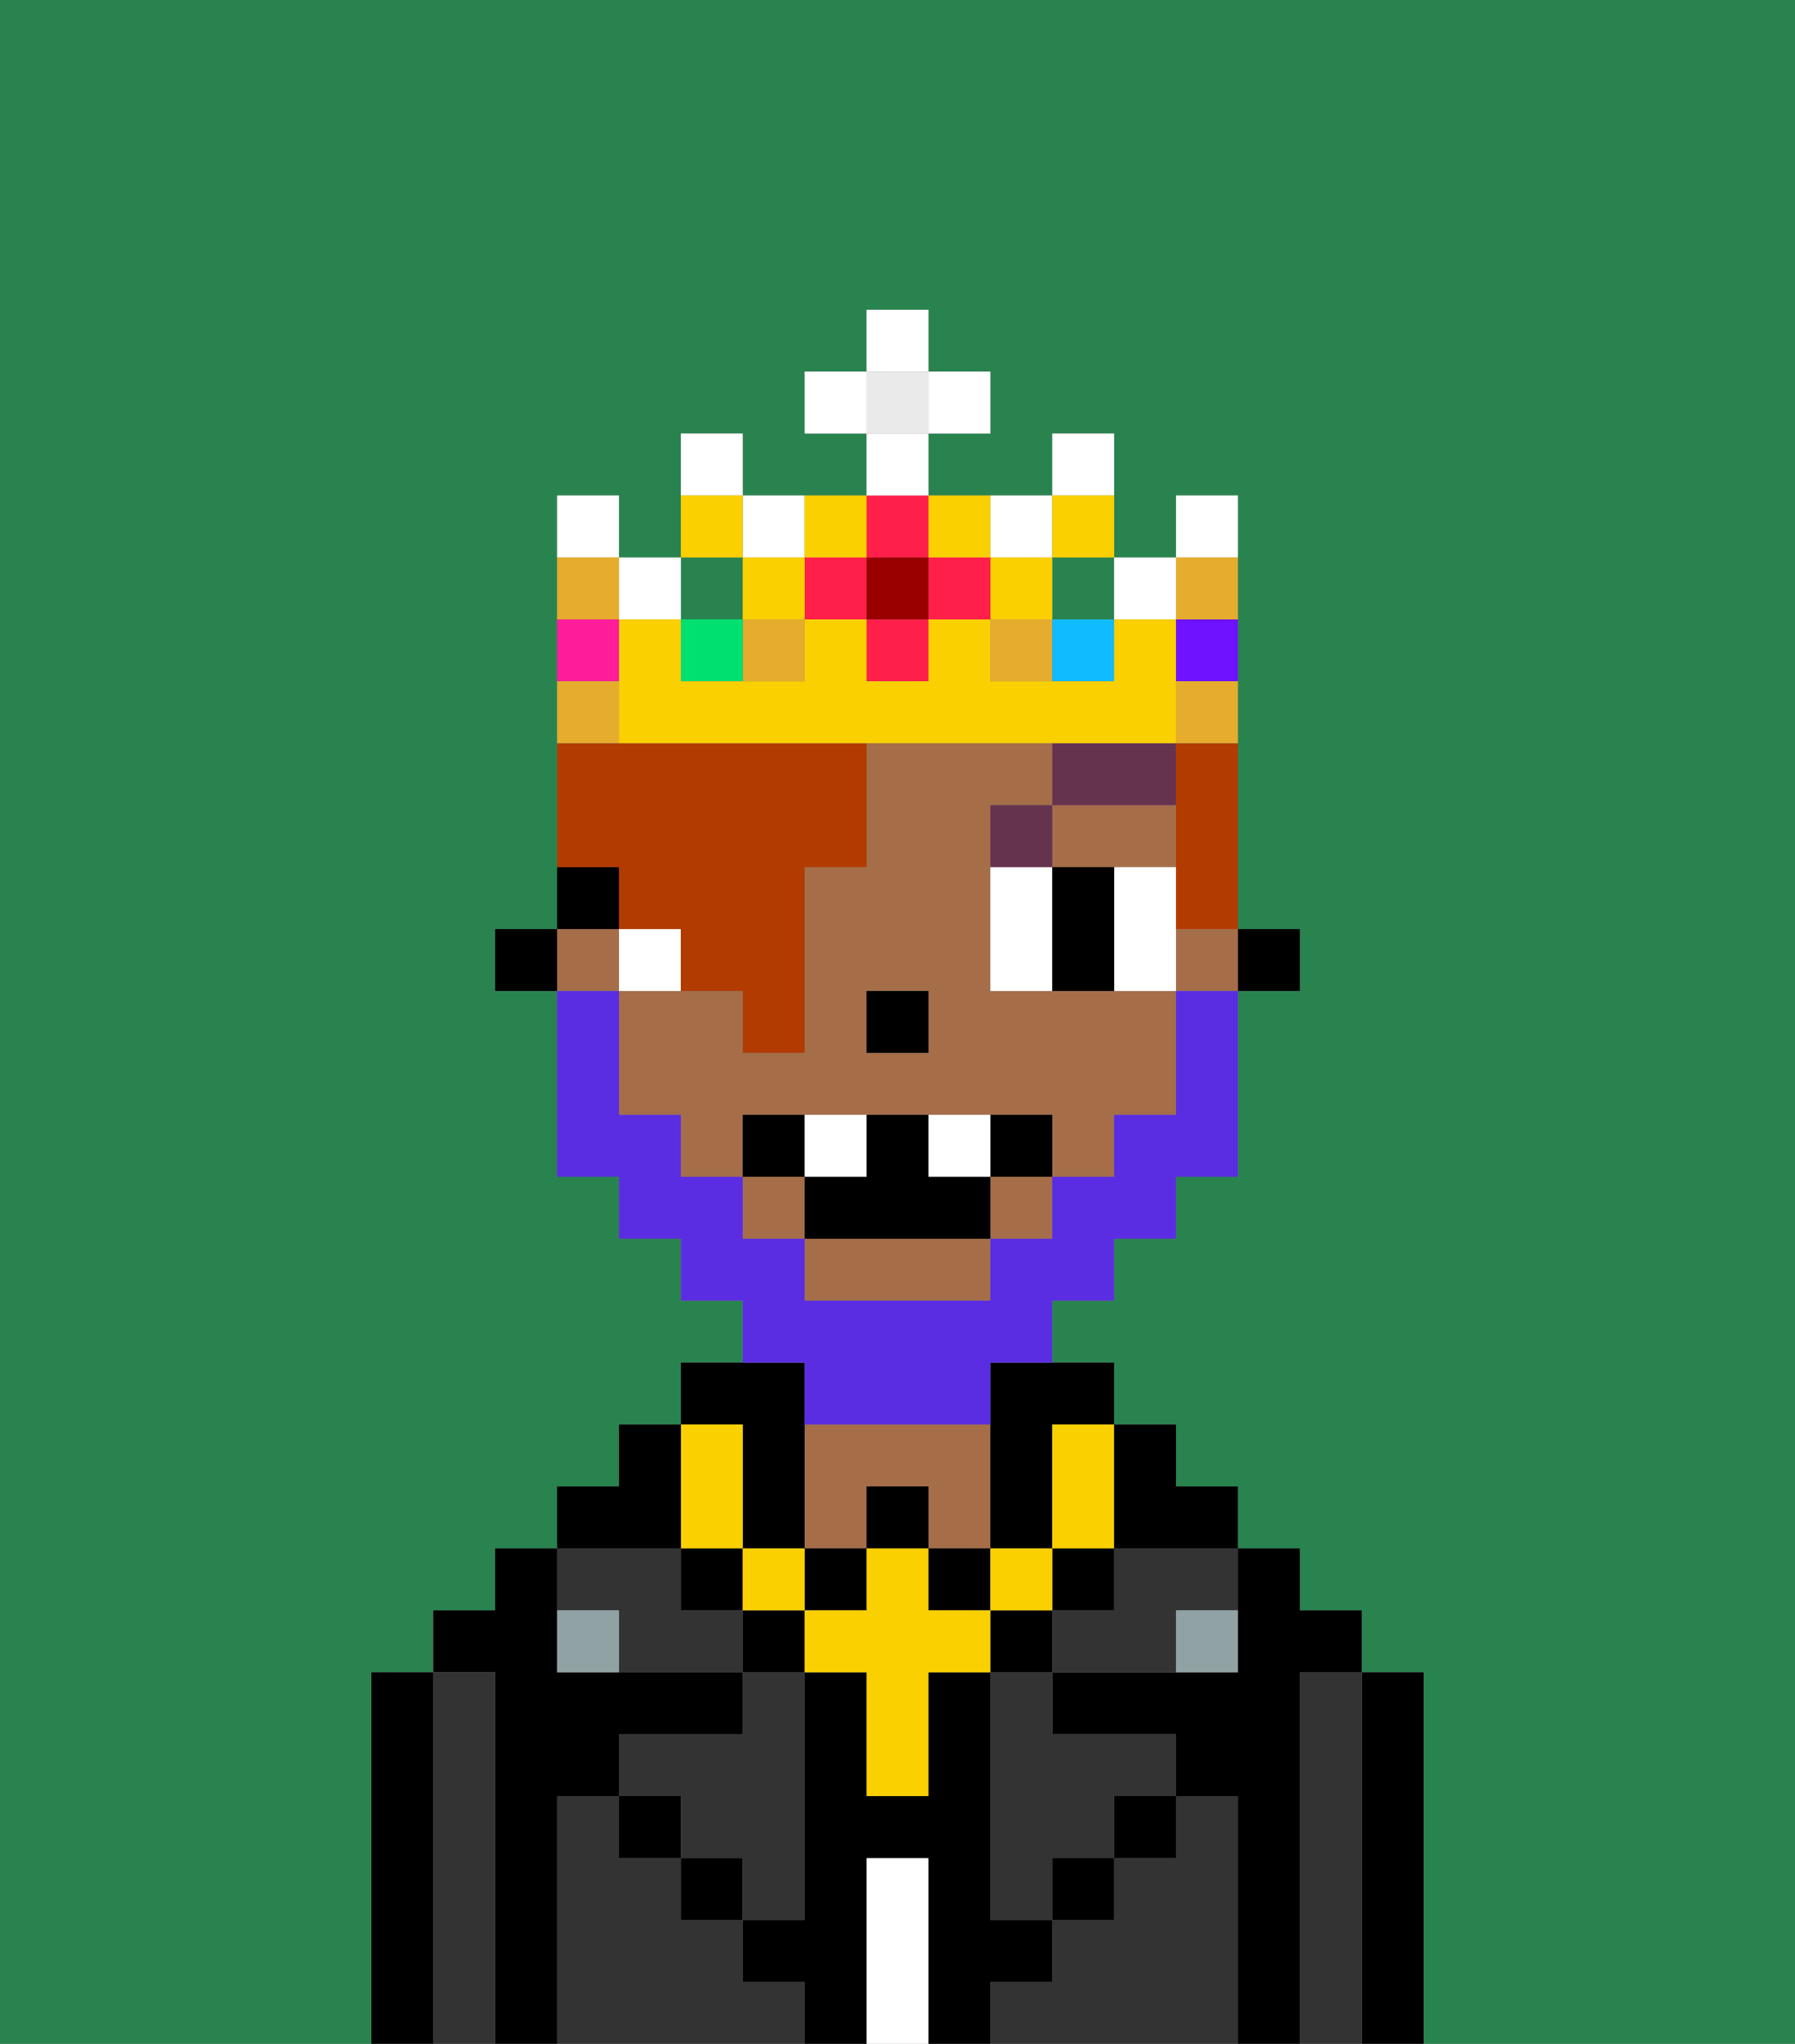 <svg xmlns="http://www.w3.org/2000/svg" viewBox="0 0 29 33"><rect x="0" y="0" width="29" height="33" fill="#808080" stroke="none"/><defs><style>polygon,rect,path{shape-rendering:crispedges;}.eb102-1{fill:#29834f;}.eb102-2{fill:#000000;}.eb102-3{fill:#333333;}.eb102-4{fill:#ffffff;}.eb102-5{fill:#a56e49;}.eb102-6{fill:#90a2a3;}.eb102-7{fill:#ffffff;}.eb102-8{fill:#66334f;}.eb102-9{fill:#fad000;}.eb102-10{fill:#5a2de2;}.eb102-11{fill:#b23b00;}.eb102-12{fill:#e5ac2e;}.eb102-13{fill:#ff1f4a;}.eb102-14{fill:#00e070;}.eb102-15{fill:#ff1d99;}.eb102-16{fill:#10bcff;}.eb102-17{fill:#6e12ff;}.eb102-18{fill:#900;}.eb102-19{fill:#eaeaea;}</style></defs><path class="eb102-1" d="M6,32V27H7V26H8V25H9V24h1V23h1V22h1V21H11V20H10V19H9V16H8V15H9V8h1V9h1V7h1V8h2V7H13V6h1V5h1V6h1V7H15V8h2V7h1V9h1V8h1v7h1v1H20v3H19v1H18v1H17v1h1v1h1v1h1v1h1v1h1v1h1v6h6V0H0V33H6Z"/><path class="eb102-2" d="M23,27H22v6h1V27Z"/><path class="eb102-3" d="M22,27H21v6h1V27Z"/><path class="eb102-2" d="M21,27h1V26H21V25H20v2H17v1h2v1h1v4h1V27Z"/><path class="eb102-3" d="M20,29H19v1H18v1H17v1H16v1h4V29Z"/><path class="eb102-3" d="M16,28v3h1V30h1V29h1V28H17V27H16Z"/><path class="eb102-3" d="M18,26H17v1h2V26h1V25H18Z"/><rect class="eb102-2" x="18" y="29" width="1" height="1"/><path class="eb102-4" d="M15,30H14v3h1V30Z"/><path class="eb102-5" d="M14,24h1v1h1V23H13v2h1Z"/><path class="eb102-3" d="M12,32V31H11V30H10V29H9v4h4V32Z"/><rect class="eb102-2" x="11" y="30" width="1" height="1"/><path class="eb102-3" d="M10,26v1h2V26H11V25H9v1Z"/><path class="eb102-3" d="M12,28H10v1h1v1h1v1h1V27H12Z"/><path class="eb102-2" d="M9,29h1V28h2V27H9V25H8v1H7v1H8v6H9V29Z"/><path class="eb102-3" d="M8,27H7v6H8V27Z"/><path class="eb102-2" d="M7,27H6v6H7V27Z"/><rect class="eb102-2" x="10" y="29" width="1" height="1"/><rect class="eb102-2" x="17" y="30" width="1" height="1"/><path class="eb102-2" d="M17,32V31H16V27H15v2H14V27H13v4H12v1h1v1h1V30h1v3h1V32Z"/><path class="eb102-6" d="M9,26v1h1V26Z"/><path class="eb102-6" d="M19,27h1V26H19Z"/><rect class="eb102-2" x="20" y="15" width="1" height="1"/><rect class="eb102-5" x="16" y="19" width="1" height="1"/><path class="eb102-5" d="M17,14h2V13H17Z"/><rect class="eb102-5" x="9" y="15" width="1" height="1"/><rect class="eb102-5" x="19" y="15" width="1" height="1"/><rect class="eb102-5" x="12" y="19" width="1" height="1"/><path class="eb102-5" d="M17,16H16V13h1V12H14v2H13v3H12V16H10v2h1v1h1V18h5v1h1V18h1V16H17Zm-2,1H14V16h1Z"/><path class="eb102-5" d="M13,21h3V20H13Z"/><path class="eb102-2" d="M16,23v2h1V23h1V22H16Z"/><path class="eb102-2" d="M10,14H9v1h1Z"/><rect class="eb102-2" x="8" y="15" width="1" height="1"/><rect class="eb102-2" x="14" y="16" width="1" height="1"/><path class="eb102-7" d="M11,15H10v1h1Z"/><path class="eb102-7" d="M17,14H16v2h1V14Z"/><path class="eb102-7" d="M19,14H18v2h1V14Z"/><path class="eb102-2" d="M17,15v1h1V14H17Z"/><path class="eb102-8" d="M17,13H16v1h1Z"/><path class="eb102-8" d="M17,13h2V12H17Z"/><rect class="eb102-2" x="12" y="26" width="1" height="1"/><rect class="eb102-2" x="16" y="26" width="1" height="1"/><rect class="eb102-2" x="17" y="25" width="1" height="1"/><rect class="eb102-2" x="11" y="25" width="1" height="1"/><rect class="eb102-2" x="14" y="24" width="1" height="1"/><rect class="eb102-2" x="13" y="25" width="1" height="1"/><rect class="eb102-2" x="15" y="25" width="1" height="1"/><path class="eb102-2" d="M12,24v1h1V22H11v1h1Z"/><rect class="eb102-9" x="16" y="25" width="1" height="1"/><path class="eb102-9" d="M15,26V25H14v1H13v1h1v2h1V27h1V26Z"/><rect class="eb102-9" x="12" y="25" width="1" height="1"/><path class="eb102-9" d="M12,25V23H11v2Z"/><path class="eb102-9" d="M17,24v1h1V23H17Z"/><path class="eb102-2" d="M20,25V24H19V23H18v2Z"/><path class="eb102-2" d="M11,23H10v1H9v1h2Z"/><path class="eb102-10" d="M13,23h3V22h1V21h1V20h1V19h1V16H19v2H18v1H17v1H16v1H13V20H12V19H11V18H10V16H9v3h1v1h1v1h1v1h1Z"/><path class="eb102-2" d="M13,18H12v1h1Z"/><path class="eb102-2" d="M16,18v1h1V18Z"/><path class="eb102-2" d="M15,19V18H14v1H13v1h3V19Z"/><path class="eb102-7" d="M14,19V18H13v1Z"/><path class="eb102-7" d="M16,19V18H15v1Z"/><path class="eb102-11" d="M19,13v2h1V12H19Z"/><path class="eb102-11" d="M10,15h1v1h1v1h1V14h1V12H9v2h1Z"/><rect class="eb102-1" x="17" y="9" width="1" height="1"/><rect class="eb102-12" x="12" y="10" width="1" height="1"/><rect class="eb102-12" x="16" y="10" width="1" height="1"/><rect class="eb102-1" x="11" y="9" width="1" height="1"/><rect class="eb102-13" x="14" y="10" width="1" height="1"/><rect class="eb102-13" x="13" y="9" width="1" height="1"/><path class="eb102-7" d="M12,7H11V8h1Z"/><path class="eb102-7" d="M13,9V8H12V9Z"/><path class="eb102-7" d="M17,9V8H16V9Z"/><rect class="eb102-7" x="18" y="9" width="1" height="1"/><rect class="eb102-7" x="10" y="9" width="1" height="1"/><path class="eb102-7" d="M10,8H9V9h1Z"/><path class="eb102-7" d="M18,7H17V8h1Z"/><rect class="eb102-9" x="16" y="9" width="1" height="1"/><rect class="eb102-9" x="12" y="9" width="1" height="1"/><rect class="eb102-14" x="11" y="10" width="1" height="1"/><path class="eb102-9" d="M12,8H11V9h1Z"/><path class="eb102-9" d="M18,9V8H17V9Z"/><path class="eb102-15" d="M10,10H9v1h1Z"/><rect class="eb102-16" x="17" y="10" width="1" height="1"/><path class="eb102-9" d="M17,12h2V10H18v1H16V10H15v1H14V10H13v1H11V10H10v2h7Z"/><path class="eb102-17" d="M19,11h1V10H19Z"/><path class="eb102-7" d="M20,8H19V9h1Z"/><rect class="eb102-13" x="15" y="9" width="1" height="1"/><rect class="eb102-13" x="14" y="8" width="1" height="1"/><rect class="eb102-18" x="14" y="9" width="1" height="1"/><path class="eb102-9" d="M14,9V8H13V9Z"/><path class="eb102-9" d="M16,9V8H15V9Z"/><rect class="eb102-19" x="14" y="6" width="1" height="1"/><rect class="eb102-7" x="14" y="7" width="1" height="1"/><rect class="eb102-7" x="13" y="6" width="1" height="1"/><rect class="eb102-7" x="15" y="6" width="1" height="1"/><rect class="eb102-7" x="14" y="5" width="1" height="1"/><path class="eb102-12" d="M10,11H9v1h1Z"/><path class="eb102-12" d="M19,12h1V11H19Z"/><path class="eb102-12" d="M20,10V9H19v1Z"/><path class="eb102-12" d="M10,9H9v1h1Z"/></svg>